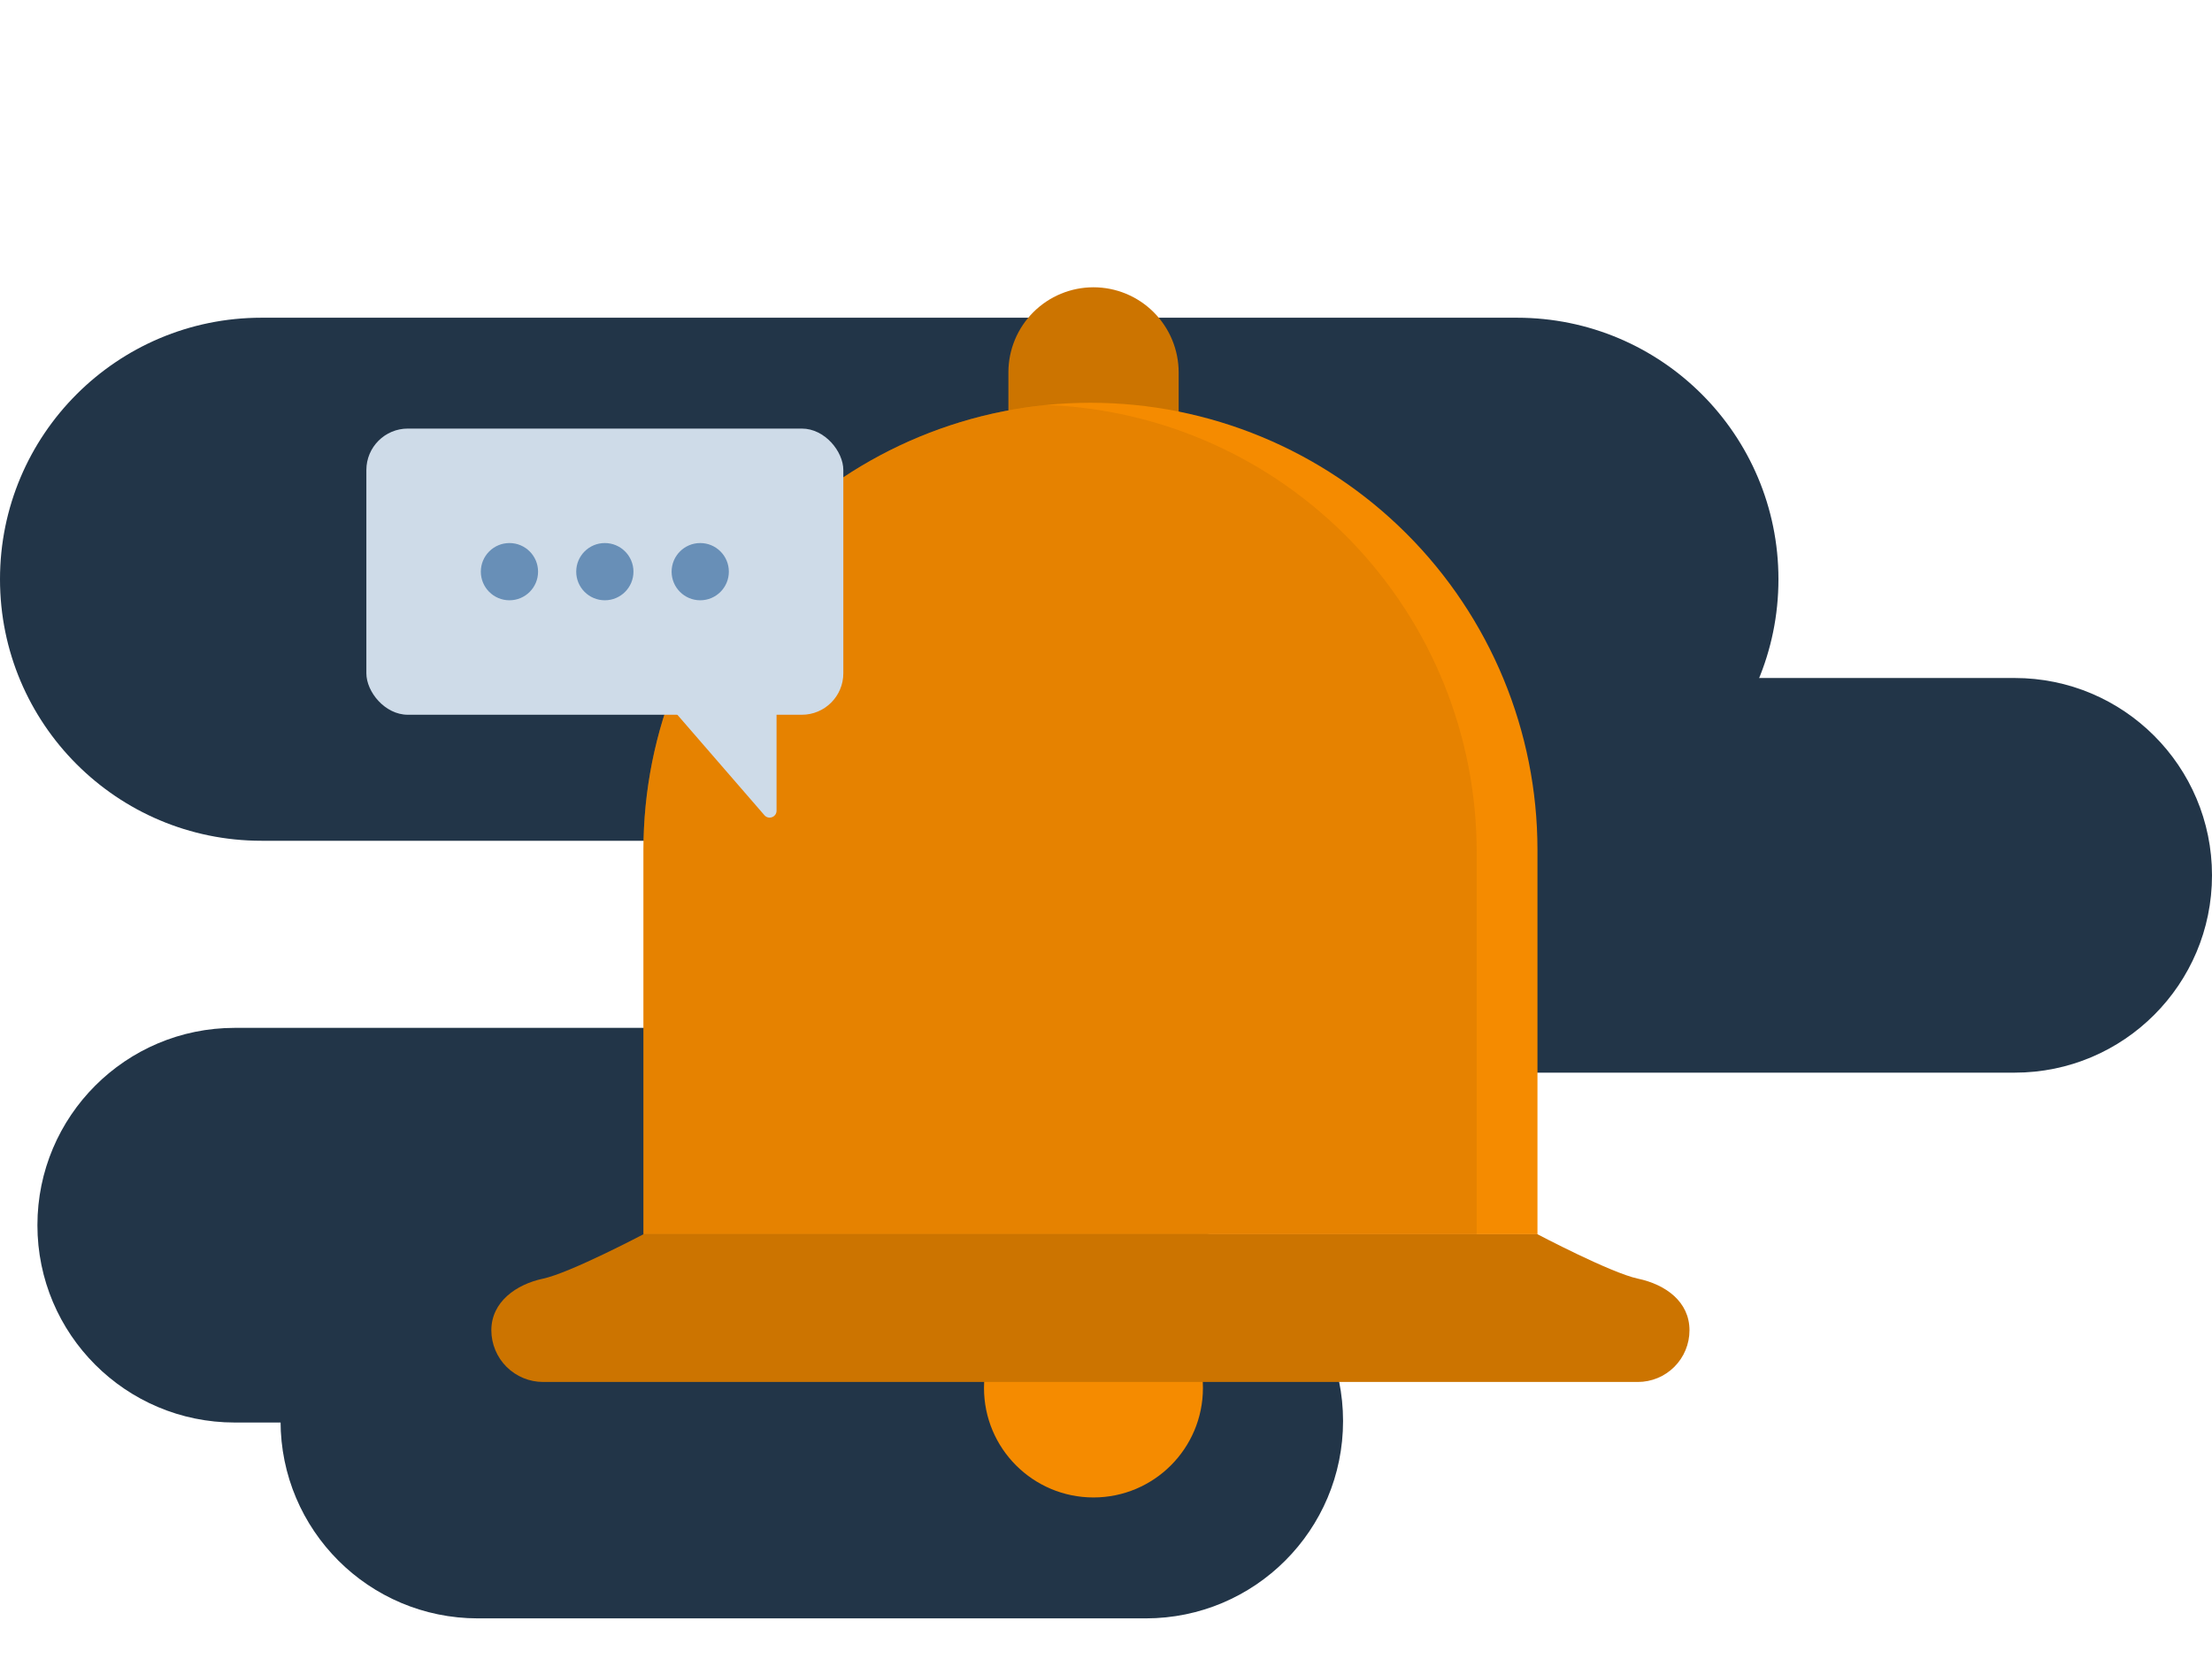 <svg width="320" height="240" viewBox="0 0 320 240" fill="none" xmlns="http://www.w3.org/2000/svg">
<path d="M130.573 148.696H33.96C18.194 148.696 5.413 161.477 5.413 177.243C5.413 193.009 18.194 205.79 33.96 205.79H130.573C146.339 205.79 159.12 193.009 159.12 177.243C159.12 161.477 146.339 148.696 130.573 148.696Z" fill="#223548"/>
<path d="M165.747 177.029H69.134C53.368 177.029 40.587 189.81 40.587 205.576C40.587 221.342 53.368 234.123 69.134 234.123H165.747C181.513 234.123 194.294 221.342 194.294 205.576C194.294 189.81 181.513 177.029 165.747 177.029Z" fill="#223548"/>
<path d="M291.453 98.083H194.84C179.074 98.083 166.293 110.864 166.293 126.63C166.293 142.396 179.074 155.176 194.84 155.176H291.453C307.219 155.176 320 142.396 320 126.63C320 110.864 307.219 98.083 291.453 98.083Z" fill="#223548"/>
<path d="M219.453 45.963H37.827C16.936 45.963 0 62.898 0 83.79V83.803C0 104.694 16.936 121.63 37.827 121.63H219.453C240.344 121.63 257.28 104.694 257.28 83.803V83.79C257.28 62.898 240.344 45.963 219.453 45.963Z" fill="#223548"/>
<path d="M158.188 41.56C154.924 41.56 151.793 42.857 149.485 45.165C147.177 47.474 145.88 50.604 145.88 53.868V70.875H170.512V53.868C170.508 50.603 169.207 47.472 166.897 45.164C164.586 42.857 161.454 41.56 158.188 41.56Z" fill="#CC7400"/>
<path d="M222.418 122.933V178.552H93.086V122.933C93.086 105.782 99.899 89.334 112.026 77.207C124.154 65.08 140.602 58.267 157.752 58.267C174.903 58.267 191.351 65.08 203.478 77.207C215.605 89.334 222.418 105.782 222.418 122.933Z" fill="#F58B00"/>
<path d="M158.187 216.63C166.933 216.63 174.023 209.539 174.023 200.793C174.023 192.047 166.933 184.957 158.187 184.957C149.441 184.957 142.351 192.047 142.351 200.793C142.351 209.539 149.441 216.63 158.187 216.63Z" fill="#F58B00"/>
<path d="M236.935 184.973C233.055 184.154 222.419 178.552 222.419 178.552H93.087C93.087 178.552 82.451 184.154 78.572 184.973C74.692 185.793 71.08 188.318 71.08 192.448C71.085 194.432 71.876 196.333 73.28 197.735C74.685 199.136 76.588 199.923 78.572 199.923H236.935C238.917 199.923 240.818 199.136 242.22 197.734C243.622 196.332 244.41 194.431 244.41 192.448C244.41 188.318 240.981 185.826 236.935 184.973Z" fill="#CC7400"/>
<path opacity="0.36" d="M151.364 58.584C135.4 60.173 120.595 67.637 109.826 79.528C99.056 91.42 93.09 106.889 93.086 122.932V178.552H213.622V123.2C213.617 106.468 207.128 90.39 195.519 78.341C183.91 66.293 168.084 59.211 151.364 58.584Z" fill="#CC7400"/>
<rect x="53" y="62" width="69" height="41.4" rx="6" fill="#CEDBE8"/>
<path d="M95.835 100.915C95.273 100.267 95.733 99.26 96.59 99.26H111.34C111.893 99.26 112.34 99.707 112.34 100.26V117.279C112.34 118.205 111.191 118.634 110.585 117.934L95.835 100.915Z" fill="#CEDBE8"/>
<circle cx="73.7" cy="82.7" r="4.14" fill="#688FB7"/>
<circle cx="101.299" cy="82.7" r="4.14" fill="#688FB7"/>
<circle cx="87.499" cy="82.7" r="4.14" fill="#688FB7"/>
</svg>
